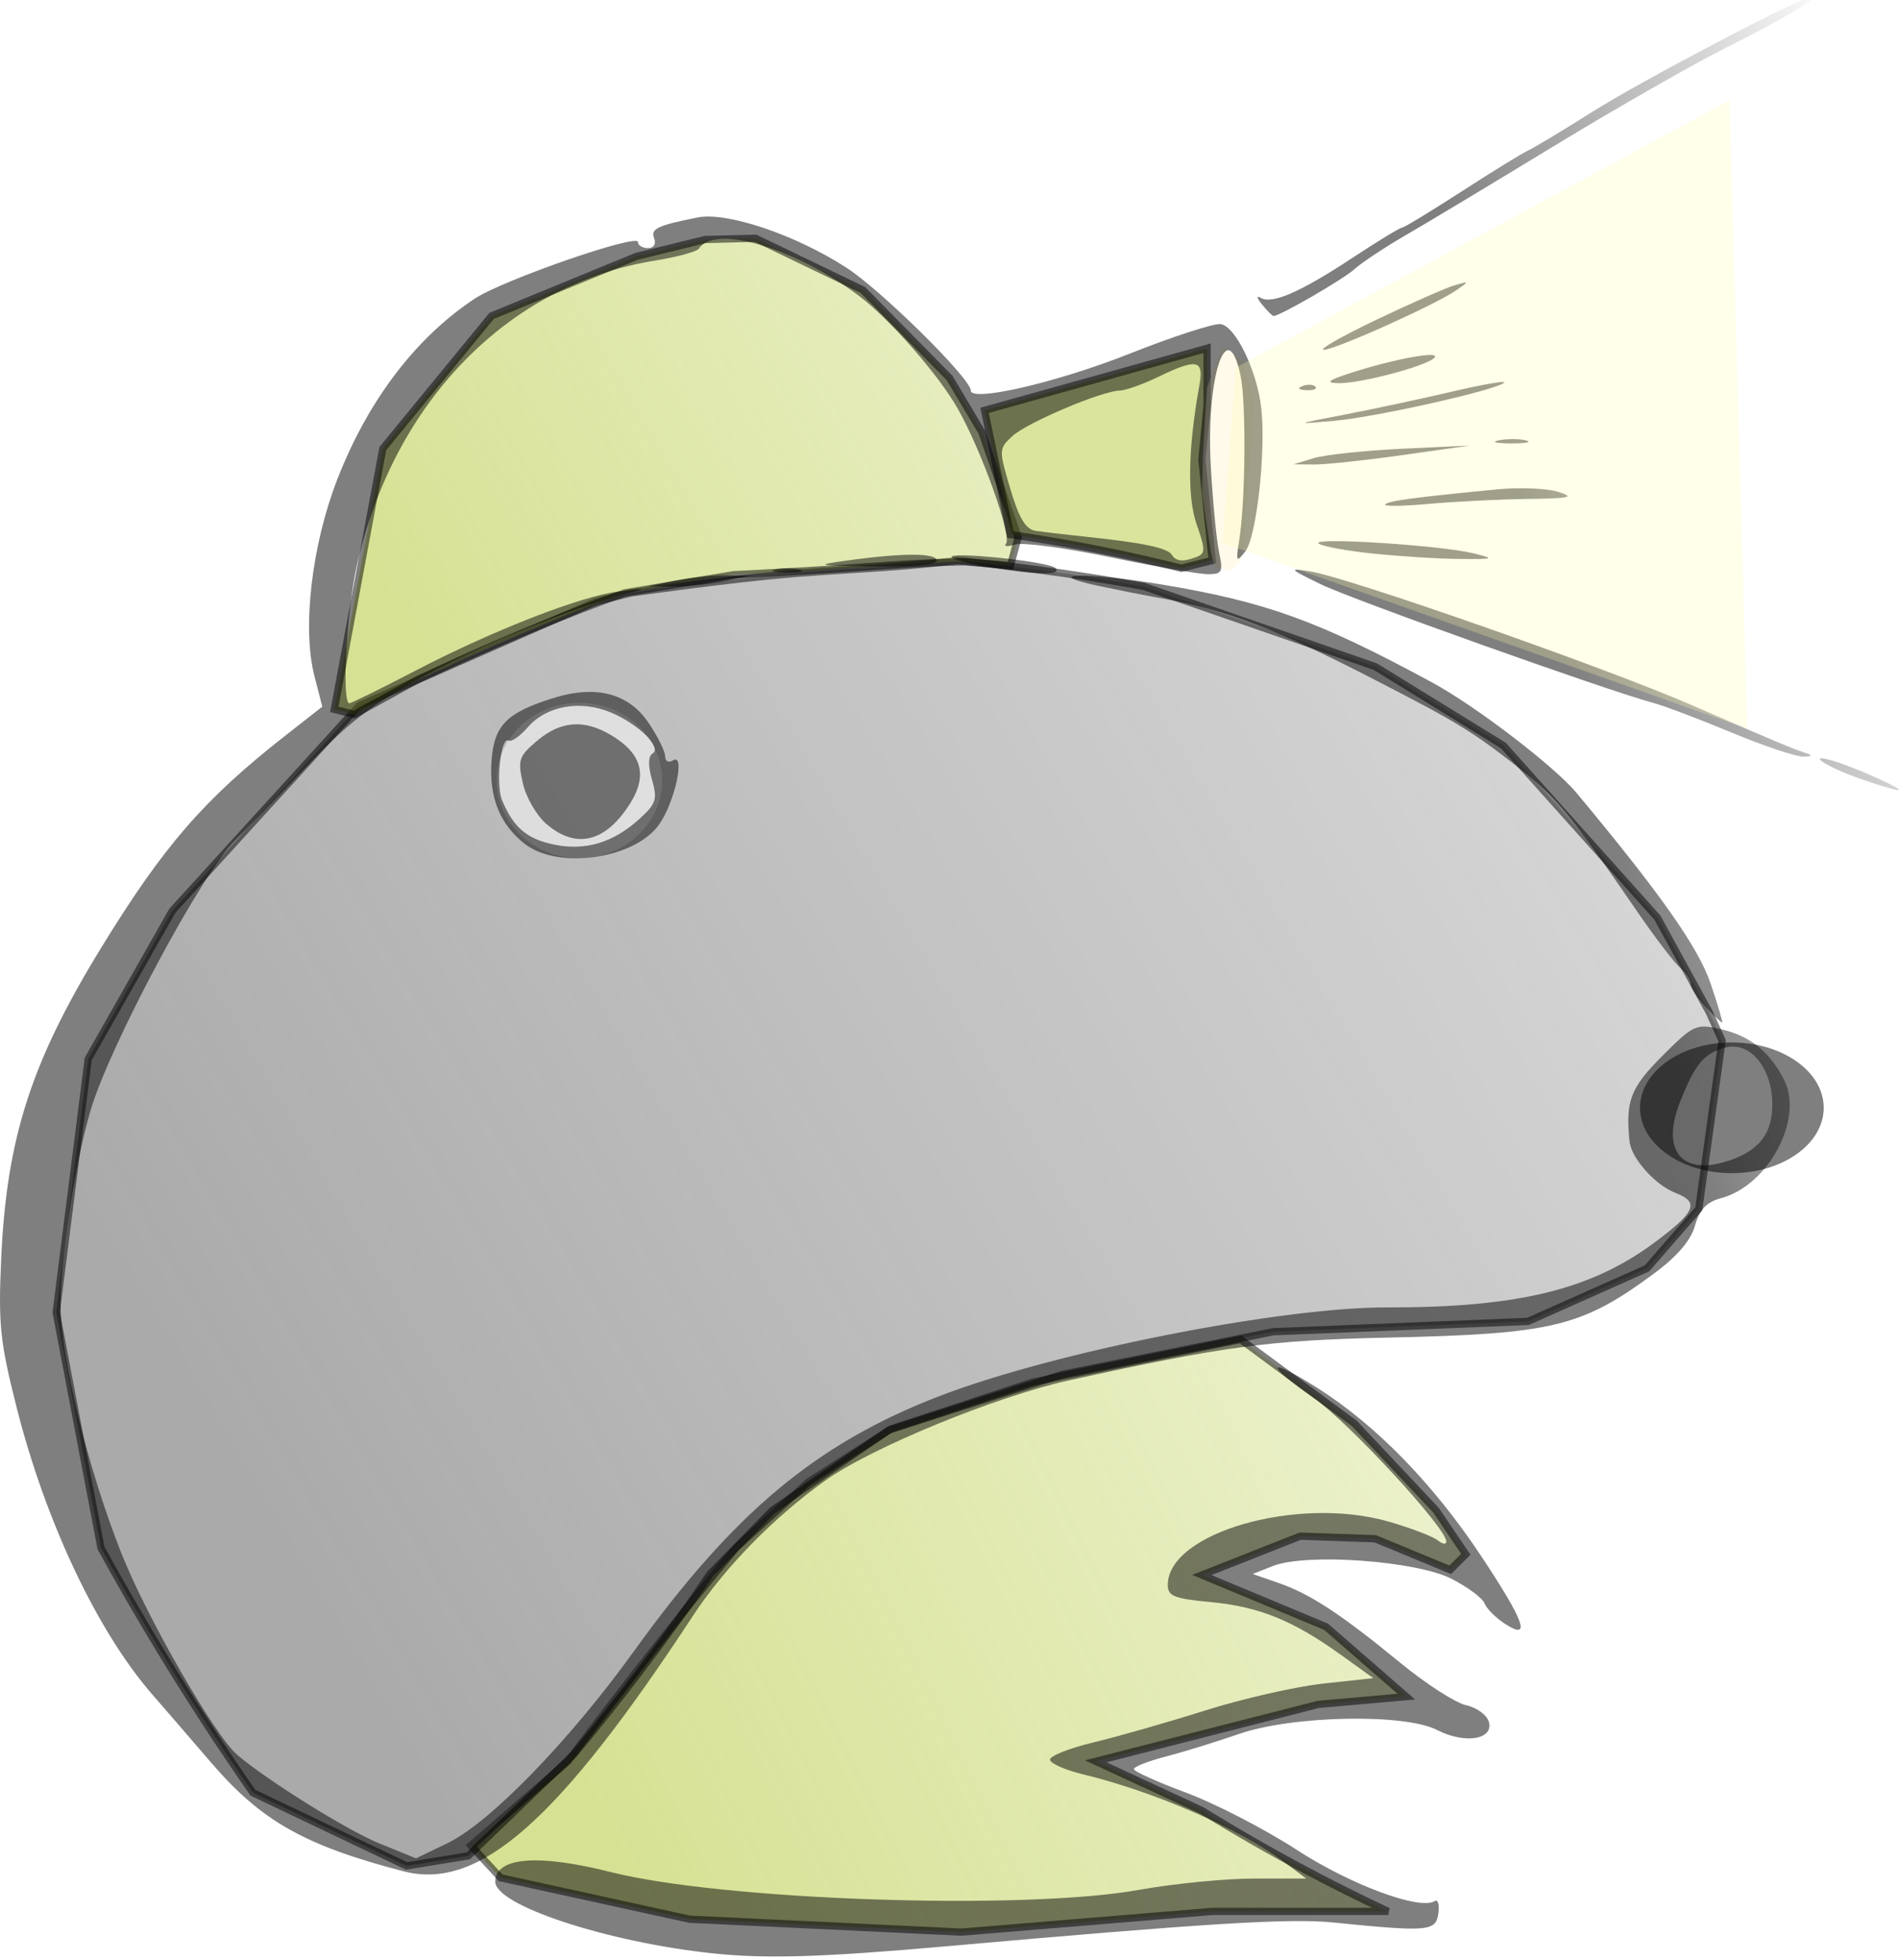 <?xml version="1.0" encoding="UTF-8" standalone="no"?>
<!-- Created with Inkscape (http://www.inkscape.org/) -->

<svg
   xmlns:dc="http://purl.org/dc/elements/1.1/"
   xmlns:cc="http://creativecommons.org/ns#"
   xmlns:rdf="http://www.w3.org/1999/02/22-rdf-syntax-ns#"
   xmlns:svg="http://www.w3.org/2000/svg"
   xmlns="http://www.w3.org/2000/svg"
   xmlns:xlink="http://www.w3.org/1999/xlink"
   xmlns:sodipodi="http://sodipodi.sourceforge.net/DTD/sodipodi-0.dtd"
   xmlns:inkscape="http://www.inkscape.org/namespaces/inkscape"
   width="82.703mm"
   height="85.338mm"
   viewBox="0 0 82.703 85.338"
   version="1.1"
   id="svg8"
   inkscape:version="0.92.1 r15371"
   sodipodi:docname="openmole.svg">
  <defs
     id="defs2">
    <linearGradient
       inkscape:collect="always"
       xlink:href="#linearGradient3734"
       id="linearGradient3740"
       x1="280.317"
       y1="590.722"
       x2="338.401"
       y2="574.56"
       gradientUnits="userSpaceOnUse"
       gradientTransform="matrix(0.316,0,0,0.316,51.507,-46.563)" />
    <linearGradient
       inkscape:collect="always"
       id="linearGradient3734">
      <stop
         style="stop-color:#000000;stop-opacity:1;"
         offset="0"
         id="stop3736" />
      <stop
         style="stop-color:#000000;stop-opacity:0;"
         offset="1"
         id="stop3738" />
    </linearGradient>
    <inkscape:path-effect
       effect="spiro"
       id="path-effect4653"
       is_visible="true" />
    <inkscape:path-effect
       effect="spiro"
       id="path-effect4637"
       is_visible="true" />
    <linearGradient
       inkscape:collect="always"
       xlink:href="#linearGradient3726"
       id="linearGradient3732"
       x1="100.564"
       y1="515.652"
       x2="283.926"
       y2="410.091"
       gradientUnits="userSpaceOnUse"
       gradientTransform="matrix(0.316,0,0,0.316,51.507,-46.42)" />
    <linearGradient
       inkscape:collect="always"
       id="linearGradient3726">
      <stop
         style="stop-color:#afc42a;stop-opacity:1;"
         offset="0"
         id="stop3728" />
      <stop
         style="stop-color:#afc42a;stop-opacity:0;"
         offset="1"
         id="stop3730" />
    </linearGradient>
    <inkscape:path-effect
       effect="spiro"
       id="path-effect3700"
       is_visible="true" />
    <linearGradient
       inkscape:collect="always"
       xlink:href="#linearGradient4544"
       id="linearGradient4550"
       x1="69.612"
       y1="778.553"
       x2="489.608"
       y2="530.269"
       gradientUnits="userSpaceOnUse"
       gradientTransform="matrix(0.265,0,0,0.265,60.124,-49.238)" />
    <linearGradient
       inkscape:collect="always"
       id="linearGradient4544">
      <stop
         style="stop-color:#565656;stop-opacity:1;"
         offset="0"
         id="stop4546" />
      <stop
         style="stop-color:#565656;stop-opacity:0;"
         offset="1"
         id="stop4548" />
    </linearGradient>
    <inkscape:path-effect
       effect="spiro"
       id="path-effect3696"
       is_visible="true" />
    <linearGradient
       inkscape:collect="always"
       xlink:href="#linearGradient3726"
       id="linearGradient3724"
       x1="129.874"
       y1="684.206"
       x2="347.35"
       y2="577.635"
       gradientUnits="userSpaceOnUse"
       gradientTransform="matrix(0.316,0,0,0.316,51.507,-46.42)" />
    <inkscape:path-effect
       effect="spiro"
       id="path-effect3704"
       is_visible="true" />
    <inkscape:path-effect
       effect="spiro"
       id="path-effect3753"
       is_visible="true" />
    <filter
       inkscape:collect="always"
       style="color-interpolation-filters:sRGB"
       id="filter6238"
       x="-0.484"
       width="1.968"
       y="-0.404"
       height="1.808">
      <feGaussianBlur
         inkscape:collect="always"
         stdDeviation="22.255"
         id="feGaussianBlur6240" />
    </filter>
  </defs>
  <sodipodi:namedview
     id="base"
     pagecolor="#ffffff"
     bordercolor="#666666"
     borderopacity="1.0"
     inkscape:pageopacity="0.0"
     inkscape:pageshadow="2"
     inkscape:zoom="4.836622"
     inkscape:cx="164.55988"
     inkscape:cy="161.26958"
     inkscape:document-units="mm"
     inkscape:current-layer="layer1"
     showgrid="false"
     fit-margin-top="0"
     fit-margin-left="0"
     fit-margin-right="0"
     fit-margin-bottom="0"
     inkscape:window-width="3070"
     inkscape:window-height="1752"
     inkscape:window-x="130"
     inkscape:window-y="48"
     inkscape:window-maximized="1" />
  <g
     inkscape:label="Calque 1"
     inkscape:groupmode="layer"
     id="layer1"
     transform="translate(-65.994,-90.289)">
    <path
       style="fill:url(#linearGradient3724);fill-opacity:1;fill-rule:evenodd;stroke:#000000;stroke-width:0.316px;stroke-linecap:butt;stroke-linejoin:miter;stroke-opacity:1;opacity:0.5"
       d="m 87.796,172.059 8.227,1.803 11.833,0.563 10.932,-0.902 h 7.663 c -1.217,-0.57 -2.42,-1.172 -3.606,-1.803 -1.53,-0.814 -3.034,-1.679 -4.508,-2.592 l -4.621,-2.141 9.692,-2.479 3.832,-0.338 -3.494,-3.043 -5.41,-2.254 4.283,-1.69 3.268,0.113 3.268,1.352 0.676,-0.676 -1.296,-1.916 -3.55,-3.775 -4.959,-3.663 -9.072,1.86 -6.142,2.029 -3.606,2.31 -3.156,2.874 c -1.221,1.468 -2.423,2.953 -3.606,4.452 -1.262,1.598 -2.501,3.214 -3.719,4.846 l -4.226,3.663 z"
       id="path3702"
       inkscape:path-effect="#path-effect3704"
       inkscape:original-d="m 87.796197,172.05892 8.227,1.80318 11.833343,0.56349 10.93175,-0.90159 h 7.6635 l -3.60635,-1.80318 -4.50794,-2.59206 -4.62064,-2.14127 9.69207,-2.47937 3.83175,-0.3381 -3.49365,-3.04286 -5.40953,-2.25397 4.28254,-1.69047 3.26826,0.11269 3.26826,1.35239 0.67619,-0.6762 -1.29604,-1.91587 -3.55,-3.7754 -4.95873,-3.6627 -9.07223,1.85952 -6.14207,2.02858 -3.60635,2.31032 -3.155563,2.87381 -3.60635,4.45159 -3.71906,4.84604 -4.22619,3.6627 z"
       inkscape:connector-curvature="0"
       inkscape:export-filename="/tmp/openmole.png"
       inkscape:export-xdpi="51.029999"
       inkscape:export-ydpi="51.029999" />
    <path
       style="fill:url(#linearGradient4550);fill-opacity:1;fill-rule:evenodd;stroke:#000000;stroke-width:0.316px;stroke-linecap:butt;stroke-linejoin:miter;stroke-opacity:1;opacity:0.5"
       d="m 83.702,171.543 -6.694,-3.188 c -1.449,-2.08 -2.831,-4.207 -4.144,-6.375 -0.854,-1.41 -1.678,-2.838 -2.472,-4.282 l -1.951,-10.261 1.395,-11.037 3.666,-6.455 8.128,-8.925 10.28,-4.521 1.578,-0.394 c 0.845,-0.117 1.69,-0.23 2.536,-0.338 1.537,-0.197 3.076,-0.381 4.621,-0.507 1.614,-0.132 3.232,-0.203 4.846,-0.338 0.734,-0.062 1.467,-0.137 2.198,-0.225 1.148,0.112 2.294,0.243 3.437,0.394 1.565,0.207 3.124,0.451 4.677,0.733 l 10.087,3.494 5.579,3.437 6.706,7.494 2.254,4.114 0.563,1.24 -1.014,7.325 -2.254,2.592 -5.184,2.31 -11.101,0.451 -9.185,1.86 -7.551,2.423 -5.071,3.494 -2.705,2.761 c -0.978,1.435 -1.992,2.844 -3.043,4.226 -0.93,1.224 -1.888,2.426 -2.874,3.606 l -4.621,4.452 z"
       id="path3694"
       inkscape:path-effect="#path-effect3696"
       inkscape:original-d="m 83.701997,171.54311 -6.69395,-3.1876 -4.14388,-6.37518 -2.47223,-4.28205 -1.95055,-10.26136 1.39457,-11.03705 3.66573,-6.45488 8.12837,-8.92527 10.27964,-4.52117 1.57778,-0.39444 2.53572,-0.3381 4.620643,-0.50714 4.84603,-0.3381 2.19762,-0.22539 3.4373,0.39444 4.67699,0.73254 10.08652,3.49365 5.57858,3.43731 6.70556,7.49445 2.25397,4.1135 0.56349,1.23968 -1.01429,7.3254 -2.25397,2.59207 -5.18413,2.31032 -11.1008,0.45079 -9.18493,1.85953 -7.5508,2.42302 -5.071433,3.49365 -2.70477,2.76112 -3.04286,4.22619 -2.87381,3.60635 -4.62064,4.45159 z"
       inkscape:connector-curvature="0"
       inkscape:export-filename="/tmp/openmole.png"
       inkscape:export-xdpi="51.029999"
       inkscape:export-ydpi="51.029999" />
    <path
       style="fill:url(#linearGradient3732);fill-opacity:1;fill-rule:evenodd;stroke:#000000;stroke-width:0.316px;stroke-linecap:butt;stroke-linejoin:miter;stroke-opacity:1;opacity:0.5"
       d="m 80.554,121.179 2.112,-11.356 4.736,-5.778 6.311,-2.592 2.987,-0.733 2.198,-0.056 4.677,2.254 3.775,3.832 1.409,2.367 1.578,4.564 -0.338,1.24 -1.972,-0.169 c -0.564,0.011 -1.127,0.03 -1.69,0.056 -1.184,0.056 -2.367,0.145 -3.55,0.225 -1.614,0.11 -3.23,0.204 -4.846,0.282 l -4.733,0.789 c -0.603,0.22 -1.204,0.445 -1.803,0.676 -2.442,0.942 -4.849,1.976 -7.213,3.099 l -2.761,1.521 z"
       id="path3698"
       inkscape:path-effect="#path-effect3700"
       inkscape:original-d="m 80.554247,121.1791 c 0.0797,-0.19923 2.11178,-11.35581 2.11178,-11.35581 l 4.73573,-5.77792 6.31112,-2.59207 2.98651,-0.73254 2.19762,-0.0563 4.676993,2.25397 3.7754,3.83175 1.40873,2.36667 1.57777,4.56429 -0.33809,1.23968 -1.97222,-0.16905 -1.69048,0.0563 -3.55,0.2254 -4.846043,0.28175 -4.73334,0.78889 -1.80317,0.67619 -7.21271,3.09921 -2.76111,1.52143 z"
       inkscape:connector-curvature="0"
       inkscape:export-filename="/tmp/openmole.png"
       inkscape:export-xdpi="51.029999"
       inkscape:export-ydpi="51.029999" />
    <ellipse
       style="opacity:0.5;fill:#ffffff;fill-opacity:1;stroke:none;stroke-width:0.132;stroke-linecap:square;stroke-linejoin:miter;stroke-miterlimit:4;stroke-dasharray:none;stroke-dashoffset:0;stroke-opacity:1"
       id="path3706"
       cx="91.229"
       cy="124.275"
       rx="3.602"
       ry="3.381"
       inkscape:export-filename="/tmp/openmole.png"
       inkscape:export-xdpi="51.029999"
       inkscape:export-ydpi="51.029999" />
    <ellipse
       style="opacity:0.5;fill:#000000;fill-opacity:1;stroke:none;stroke-width:0.132;stroke-linecap:square;stroke-linejoin:miter;stroke-miterlimit:4;stroke-dasharray:none;stroke-dashoffset:0;stroke-opacity:1"
       id="nose"
       cx="141.418"
       cy="138.529"
       rx="4"
       ry="2.846"
       inkscape:export-filename="/tmp/openmole.png"
       inkscape:export-xdpi="51.029999"
       inkscape:export-ydpi="51.029999" />
    <path
       style="fill:#b7cb3d;fill-opacity:1;fill-rule:evenodd;stroke:#000000;stroke-width:0.316px;stroke-linecap:butt;stroke-linejoin:miter;stroke-opacity:1;opacity:0.5"
       d="m 108.871,108.159 9.692,-2.705 v 2.479 l -0.225,2.367 c 0.073,0.752 0.148,1.503 0.225,2.254 0.073,0.714 0.148,1.428 0.225,2.141 l -1.352,0.338 c -1.158,-0.292 -2.323,-0.555 -3.494,-0.789 -1.308,-0.262 -2.624,-0.487 -3.944,-0.676 z"
       id="path4635"
       inkscape:path-effect="#path-effect4637"
       inkscape:original-d="m 108.87082,108.15886 9.69208,-2.70476 v 2.47937 l -0.2254,2.36666 0.2254,2.25397 0.22539,2.14128 -1.35238,0.33809 -3.49365,-0.78889 -3.94445,-0.67619 z"
       inkscape:connector-curvature="0"
       inkscape:export-filename="/tmp/openmole.png"
       inkscape:export-xdpi="51.029999"
       inkscape:export-ydpi="51.029999" />
    <path
       style="fill:#fff6d5;fill-rule:evenodd;stroke:none;stroke-width:0.265px;stroke-linecap:butt;stroke-linejoin:miter;stroke-opacity:1;opacity:0.5"
       d="m 119.239,105.398 -0.676,1.747 c -0.07,0.995 -0.127,1.99 -0.169,2.986 -0.023,0.545 -0.042,1.089 -0.056,1.634 l 0.394,2.592 0.169,0.62 0.676,0.169 0.451,-0.451 0.169,-1.24 0.394,-5.691 -0.507,-1.803 z"
       id="path4651"
       inkscape:path-effect="#path-effect4653"
       inkscape:original-d="m 119.23909,105.39775 -0.67619,1.74683 -0.16905,2.9865 -0.0564,1.63413 0.39445,2.59207 0.16905,0.61984 0.67619,0.16905 0.45079,-0.45079 0.16905,-1.23969 0.39444,-5.69127 -0.50714,-1.80318 z"
       inkscape:connector-curvature="0"
       inkscape:export-filename="/tmp/openmole.png"
       inkscape:export-xdpi="51.029999"
       inkscape:export-ydpi="51.029999" />
    <path
       style="fill:url(#linearGradient3740);fill-opacity:1;stroke-width:0.265;opacity:0.5"
       d="m 97.03,175.348 c -4.602,-0.488 -9.467,-2.091 -9.467,-3.119 0,-1.069 1.851,-1.223 5.029,-0.42 4.894,1.237 17.987,1.679 23.001,0.776 1.505,-0.271 3.761,-0.493 5.013,-0.493 l 2.276,0 -1.019,-0.763 c -1.881,-1.407 -5.617,-3.03 -8.679,-3.769 -0.796,-0.192 -1.454,-0.483 -1.461,-0.645 -0.007,-0.163 0.844,-0.501 1.892,-0.751 1.047,-0.25 3.236,-0.876 4.863,-1.39 1.627,-0.514 3.941,-1.041 5.142,-1.172 l 2.184,-0.237 -1.441,-1.035 c -2.067,-1.485 -3.551,-2.082 -5.66,-2.279 -1.572,-0.147 -1.851,-0.259 -1.851,-0.744 0,-2.278 5.673,-3.901 9.63,-2.755 0.968,0.28 1.926,0.647 2.129,0.814 0.203,0.167 0.37,0.188 0.37,0.046 -7e-5,-0.586 -4.245,-5.186 -5.75,-6.231 -2.21,-1.534 -2.083,-1.863 0.167,-0.433 2.529,1.608 5.002,4.145 7.072,7.256 1.934,2.907 2.235,3.76 1.05,2.984 -0.393,-0.258 -0.786,-0.654 -0.873,-0.881 -0.087,-0.227 -0.731,-0.706 -1.43,-1.064 -1.537,-0.788 -6.327,-1.134 -7.78,-0.563 l -0.887,0.349 1.123,0.39 c 1.385,0.48 2.723,1.358 5.323,3.492 1.105,0.907 2.389,1.733 2.854,1.835 0.469,0.103 0.909,0.429 0.988,0.733 0.201,0.768 -1.059,0.961 -2.254,0.345 -1.416,-0.73 -6.308,-0.633 -8.627,0.171 -0.976,0.339 -2.407,0.78 -3.18,0.981 -0.773,0.201 -1.404,0.448 -1.402,0.549 0.002,0.101 1.033,0.567 2.293,1.035 1.259,0.468 3.421,1.586 4.804,2.484 2.349,1.524 5.348,2.637 6.008,2.229 0.14,-0.086 0.21,0.157 0.156,0.541 -0.11,0.778 -0.439,0.807 -4.567,0.392 -1.917,-0.192 -5.542,0.031 -16.979,1.045 -5.294,0.469 -7.756,0.542 -10.058,0.298 z M 83.57,171.777 c -4.315,-1.125 -6.191,-2.185 -8.39,-4.744 -1.035,-1.204 -2.173,-2.522 -2.529,-2.929 -2.404,-2.747 -4.673,-7.54 -5.938,-12.547 -0.722,-2.859 -0.798,-3.603 -0.665,-6.508 0.239,-5.208 1.308,-8.523 4.35,-13.486 2.716,-4.431 4.479,-6.464 8,-9.223 l 1.632,-1.279 -0.342,-1.331 c -0.539,-2.099 -0.119,-5.707 1,-8.579 1.336,-3.431 3.424,-6.172 5.989,-7.862 1.229,-0.81 7.1,-2.846 7.1,-2.462 0,0.146 0.196,0.266 0.434,0.266 0.252,0 0.367,-0.175 0.274,-0.417 -0.163,-0.426 0.112,-0.56 1.881,-0.916 1.283,-0.258 4.264,0.746 6.49,2.185 1.525,0.986 5.417,4.829 5.417,5.349 0,0.519 3.757,-0.351 6.898,-1.596 1.922,-0.763 3.72,-1.345 3.994,-1.295 0.652,0.12 1.576,2.041 1.758,3.657 0.212,1.884 -0.205,5.621 -0.698,6.246 -0.39,0.495 -0.413,0.451 -0.262,-0.492 0.274,-1.718 0.308,-5.991 0.057,-7.174 -0.583,-2.751 -1.513,0.076 -1.296,3.942 0.086,1.533 0.248,3.221 0.36,3.75 0.184,0.871 0.138,0.961 -0.496,0.959 -0.385,-10e-4 -2.292,-0.334 -4.24,-0.739 -1.947,-0.405 -3.811,-0.654 -4.142,-0.553 -0.331,0.101 -0.513,0.09 -0.405,-0.024 0.287,-0.304 -1.062,-4.083 -2.114,-5.921 -0.85,-1.486 -2.963,-3.892 -4.295,-4.891 -2.782,-2.086 -6.269,-3.113 -6.959,-2.048 -0.085,0.131 -0.951,0.367 -1.925,0.524 -6.366,1.025 -11.366,6.139 -12.972,13.268 -0.448,1.989 -0.667,6.006 -0.328,6.006 0.084,0 1.382,-0.64 2.884,-1.422 3.387,-1.763 7.249,-3.264 8.888,-3.453 1.22,-0.141 1.223,-0.139 0.205,0.127 -2.295,0.6 -6.216,2.207 -8.814,3.612 -2.164,1.17 -3.236,1.999 -5.029,3.89 -1.254,1.322 -2.651,2.766 -3.106,3.21 -1.438,1.403 -5.474,8.948 -6.305,11.786 -0.675,2.305 -1.297,6.347 -1.298,8.431 -9.5e-4,2.297 1.165,7.078 2.636,10.807 1.097,2.782 4.076,7.971 5.052,8.801 1.323,1.126 4.794,3.289 6.188,3.857 l 1.601,0.652 1.358,-0.652 c 1.852,-0.889 5.321,-4.459 8.142,-8.378 4.34,-6.029 7.944,-9.037 13.29,-11.096 4.995,-1.924 14.828,-3.872 19.495,-3.864 5.698,0.01 8.894,-0.768 11.679,-2.844 1.768,-1.318 1.942,-1.735 0.892,-2.141 -0.887,-0.343 -1.929,-1.509 -2.004,-2.243 -0.18,-1.764 0.038,-2.334 1.427,-3.723 1.359,-1.359 1.467,-1.409 2.536,-1.167 1.274,0.287 2.123,0.961 2.759,2.191 0.882,1.705 -0.664,4.616 -2.746,5.173 -0.623,0.166 -0.926,0.488 -1.129,1.198 -0.186,0.65 -0.773,1.335 -1.78,2.079 -3.154,2.329 -4.412,2.633 -11.561,2.791 -5.224,0.115 -7.142,0.372 -13.904,1.859 -3.188,0.701 -8.62,2.931 -10.626,4.363 -2.242,1.6 -4.392,3.798 -5.77,5.9 -5.852,8.924 -9.308,11.976 -12.595,11.119 z m 57.918,-31.018 c 1.176,-0.447 1.692,-1.171 1.692,-2.373 0,-1.575 -0.954,-2.75 -2.019,-2.485 -0.948,0.236 -1.353,0.72 -2.011,2.401 -0.858,2.193 0.175,3.279 2.337,2.457 z m -23.37,-26.222 c 0.373,-0.143 0.372,-0.324 -0.006,-1.405 -0.419,-1.197 -0.379,-3.318 0.113,-6.048 0.206,-1.144 -0.089,-1.204 -1.817,-0.37 -0.651,0.314 -1.391,0.576 -1.645,0.582 -0.792,0.017 -4.055,1.402 -4.684,1.988 -0.588,0.547 -0.589,0.593 -0.084,2.296 0.38,1.279 0.669,1.76 1.098,1.825 0.32,0.048 1.314,0.164 2.209,0.258 2.433,0.254 3.538,0.485 3.719,0.777 0.187,0.303 0.494,0.33 1.098,0.098 z m 22.156,19.596 c -0.354,-0.377 -0.643,-0.826 -0.643,-0.999 0,-0.173 -0.201,-0.481 -0.447,-0.685 -0.246,-0.204 -1.078,-1.289 -1.849,-2.411 -3.023,-4.4 -3.534,-5.016 -5.281,-6.381 -1.939,-1.514 -2.593,-1.914 -6.031,-3.686 -4.576,-2.359 -6.636,-3.143 -9.615,-3.66 -0.488,-0.085 -1.62,-0.308 -2.515,-0.497 -2.72,-0.573 -0.583,-0.622 2.756,-0.062 4.501,0.754 6.768,1.577 11.706,4.25 1.897,1.027 5.326,3.648 6.297,4.813 3.67,4.405 5.306,6.731 5.841,8.303 0.318,0.936 0.544,1.701 0.501,1.701 -0.042,0 -0.366,-0.308 -0.72,-0.685 z m -51.429,-7.099 c -1.078,-0.848 -1.552,-2.018 -1.447,-3.577 0.105,-1.574 0.64,-2.127 2.68,-2.767 1.855,-0.583 3.282,-0.218 4.151,1.06 0.402,0.592 0.732,1.253 0.732,1.469 0,0.222 0.149,0.301 0.342,0.181 0.554,-0.342 0.08,1.831 -0.611,2.801 -1.065,1.495 -4.4,1.971 -5.846,0.833 z m 5.006,-1.092 c 0.719,-0.655 0.782,-0.852 0.539,-1.697 -0.176,-0.614 -0.169,-1.021 0.019,-1.138 0.431,-0.267 -0.594,-1.282 -1.81,-1.792 -1.327,-0.557 -2.803,-0.296 -3.617,0.64 -0.341,0.392 -0.716,0.654 -0.833,0.581 -0.347,-0.215 -0.578,1.912 -0.284,2.614 0.491,1.17 1.074,1.668 2.243,1.914 1.374,0.29 2.593,-0.076 3.743,-1.122 z m -4.067,0.223 c -0.424,-0.366 -0.884,-1.165 -1.021,-1.775 -0.227,-1.011 -0.172,-1.175 0.63,-1.849 1.023,-0.861 2.033,-0.939 3.203,-0.247 1.333,0.788 1.611,1.733 0.865,2.942 -1.068,1.728 -2.37,2.057 -3.677,0.929 z m 57.172,-1.984 c -1.489,-0.531 -2.36,-1.123 -1.112,-0.756 0.969,0.285 3.191,1.29 2.81,1.271 -0.163,-0.008 -0.927,-0.24 -1.698,-0.514 z m -5.55,-1.993 c -1.383,-0.577 -2.914,-1.157 -3.402,-1.288 -2.047,-0.552 -13.134,-4.508 -14.496,-5.173 -1.389,-0.677 -1.416,-0.711 -0.444,-0.554 1.67,0.271 12.791,4.165 16.53,5.789 3.863,1.678 4.434,1.917 5.066,2.125 0.295,0.097 0.245,0.147 -0.148,0.148 -0.325,0.001 -1.723,-0.471 -3.106,-1.048 z m -46.002,-6.616 c 0.651,-0.135 1.649,-0.237 2.219,-0.228 l 1.035,0.017 -1.183,0.245 c -0.651,0.135 -1.649,0.237 -2.219,0.228 l -1.035,-0.017 1.183,-0.245 z m 4.364,-0.483 c 0.285,-0.074 0.751,-0.074 1.035,0 0.285,0.074 0.052,0.135 -0.518,0.135 -0.569,0 -0.802,-0.061 -0.518,-0.135 z m 9.29,-0.106 c -0.789,-0.132 -1.514,-0.32 -1.611,-0.417 -0.292,-0.292 4.205,0.165 4.509,0.457 0.334,0.321 -0.842,0.305 -2.898,-0.04 z m -6.11,-0.294 c 2.38,-0.329 3.846,-0.324 3.846,0.012 0,0.179 -1.082,0.279 -2.736,0.254 -2.562,-0.039 -2.633,-0.056 -1.109,-0.267 z m 22.832,-0.295 c -1.191,-0.125 -2.256,-0.325 -2.367,-0.445 -0.252,-0.273 5.351,0.088 6.751,0.435 0.96,0.238 0.917,0.256 -0.592,0.246 -0.895,-0.005 -2.602,-0.112 -3.793,-0.237 z m 0.538,-2.139 c 0.144,-0.157 1.204,-0.3 4.881,-0.656 0.976,-0.095 2.174,-0.046 2.663,0.108 0.74,0.234 0.518,0.285 -1.331,0.308 -1.22,0.015 -3.151,0.112 -4.29,0.215 -1.139,0.103 -2.004,0.114 -1.923,0.025 z m -3.106,-2.016 c 0.488,-0.148 2.219,-0.332 3.846,-0.409 l 2.958,-0.14 -2.958,0.418 c -1.627,0.23 -3.358,0.414 -3.846,0.409 l -0.887,-0.009 0.887,-0.269 z m 8.065,-0.777 c 0.368,-0.071 0.9,-0.068 1.183,0.006 0.283,0.074 -0.018,0.132 -0.669,0.129 -0.651,-0.003 -0.882,-0.064 -0.514,-0.135 z m -6.734,-1.117 c 1.22,-0.233 3.327,-0.684 4.682,-1.001 1.355,-0.317 2.381,-0.495 2.281,-0.395 -0.323,0.323 -5.579,1.504 -7.407,1.665 -1.754,0.154 -1.749,0.151 0.444,-0.268 z m -1.83,-1.243 c 0.214,-0.086 0.469,-0.075 0.567,0.023 0.098,0.098 -0.076,0.168 -0.388,0.155 -0.345,-0.014 -0.415,-0.084 -0.179,-0.179 z m 2.126,-0.58 c 1.931,-0.62 3.953,-0.983 3.62,-0.649 -0.372,0.372 -3.285,1.134 -4.211,1.102 -0.551,-0.019 -0.4,-0.135 0.592,-0.453 z m 1.093,-2.306 c 1.496,-0.715 3.027,-1.39 3.402,-1.501 0.659,-0.194 0.662,-0.186 0.09,0.21 -0.914,0.634 -5.298,2.603 -5.782,2.596 -0.237,-0.003 0.794,-0.591 2.29,-1.306 z m -4.977,-0.667 c -0.223,-0.275 -0.251,-0.407 -0.061,-0.294 0.495,0.297 1.725,-0.237 4.005,-1.74 1.095,-0.722 2.064,-1.312 2.152,-1.312 0.088,0 1.257,-0.71 2.598,-1.577 1.341,-0.867 2.638,-1.666 2.882,-1.775 0.244,-0.109 1.509,-0.87 2.81,-1.692 2.178,-1.375 9.113,-5.014 9.556,-5.014 0.402,0 -1.22,0.967 -3.709,2.211 -1.426,0.713 -4.789,2.633 -7.474,4.267 -2.685,1.634 -5.613,3.394 -6.508,3.912 -0.895,0.518 -1.896,1.182 -2.224,1.475 -0.512,0.458 -3.245,2.039 -3.524,2.039 -0.053,0 -0.279,-0.225 -0.502,-0.501 z"
       id="path3692"
       inkscape:connector-curvature="0"
       inkscape:export-filename="/tmp/openmole.png"
       inkscape:export-xdpi="51.029999"
       inkscape:export-ydpi="51.029999" />
    <path
       style="fill:#feffac;fill-opacity:1;fill-rule:evenodd;stroke:none;stroke-width:1px;stroke-linecap:butt;stroke-linejoin:miter;stroke-opacity:1;filter:url(#filter6238);opacity:0.5"
       d="M 56.182,109.644 160.055,53.412 163.796,185.587 53.412,146.509 Z"
       id="halo"
       inkscape:path-effect="#path-effect3753"
       inkscape:original-d="M 56.181833,109.64427 160.0546,53.411602 163.7958,185.5869 53.411603,146.50904 Z"
       inkscape:connector-curvature="0"
       inkscape:export-filename="/tmp/openmole.png"
       inkscape:export-xdpi="51.029999"
       inkscape:export-ydpi="51.029999"
       sodipodi:nodetypes="ccccc"
       transform="matrix(0.207,0,0,0.207,108.183,83.602)" />
  </g>
</svg>
